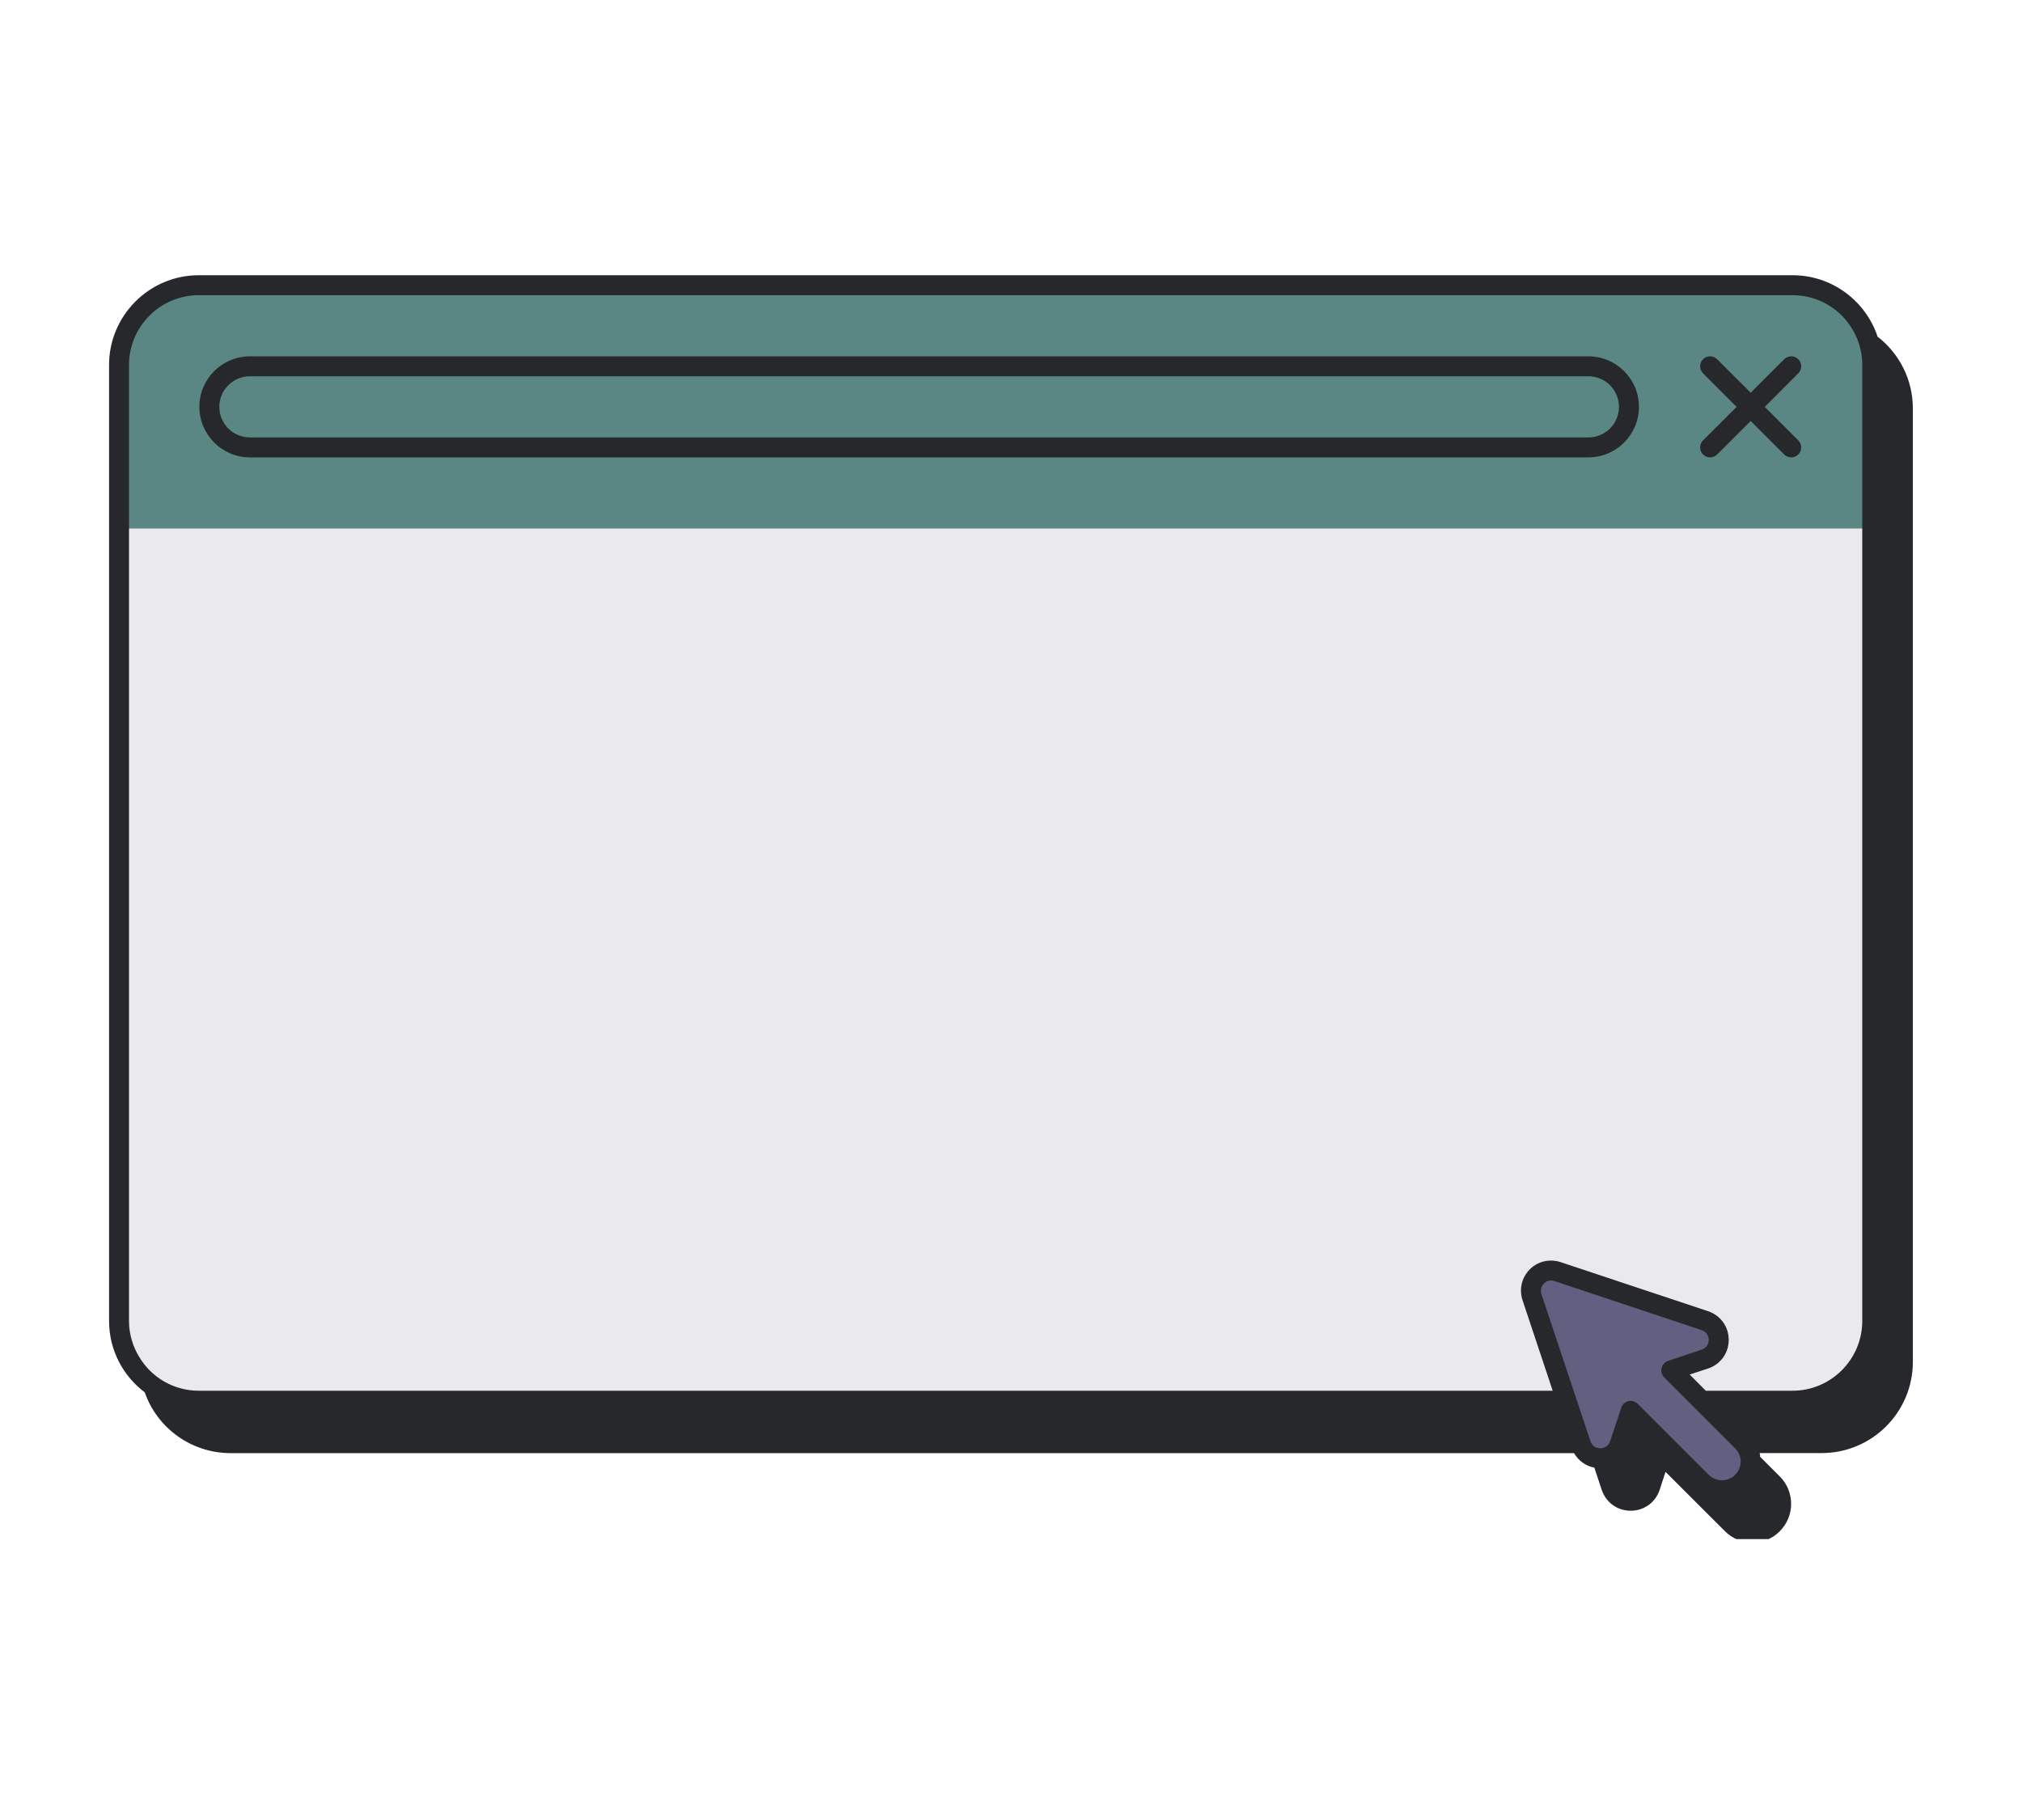 <svg xmlns="http://www.w3.org/2000/svg" xmlns:xlink="http://www.w3.org/1999/xlink" width="160" zoomAndPan="magnify" viewBox="0 0 120 108" height="144" preserveAspectRatio="xMidYMid meet" version="1.0"><defs><clipPath id="2883f94c1d"><path d="M 7 16.332 L 112 16.332 L 112 32 L 7 32 Z M 7 16.332 " clip-rule="nonzero"/></clipPath><clipPath id="89c07de8e6"><path d="M 6.473 16.332 L 113.723 16.332 L 113.723 91.332 L 6.473 91.332 Z M 6.473 16.332 " clip-rule="nonzero"/></clipPath></defs><path fill="#eaeaec" d="M 106.387 83.117 L 11.797 83.117 C 9.184 83.117 7.066 81 7.066 78.387 L 7.066 29.559 L 111.117 29.559 L 111.117 78.387 C 111.117 81 109 83.117 106.387 83.117 Z M 106.387 83.117 " fill-opacity="1" fill-rule="nonzero"/><g clip-path="url(#2883f94c1d)"><path fill="#5a8784" d="M 111.117 31.363 L 7.066 31.363 L 7.066 21.652 C 7.066 19.039 9.184 16.922 11.797 16.922 L 106.387 16.922 C 109 16.922 111.117 19.039 111.117 21.652 Z M 111.117 31.363 " fill-opacity="1" fill-rule="nonzero"/></g><path fill="#625f81" d="M 101.176 78.363 L 92.441 75.453 C 91.5 75.141 90.605 76.035 90.918 76.977 L 93.832 85.711 C 94.199 86.809 95.75 86.809 96.113 85.711 L 96.777 83.719 L 100.992 87.934 C 101.656 88.598 102.734 88.598 103.398 87.934 C 104.062 87.266 104.062 86.188 103.398 85.523 L 99.188 81.312 L 101.18 80.648 C 102.273 80.281 102.273 78.73 101.176 78.363 Z M 101.176 78.363 " fill-opacity="1" fill-rule="nonzero"/><path fill="#26282b" d="M 106.723 21.316 C 106.492 21.086 106.117 21.086 105.887 21.316 L 103.898 23.305 L 101.906 21.316 C 101.676 21.086 101.301 21.086 101.07 21.316 C 100.84 21.547 100.84 21.922 101.07 22.152 L 103.062 24.145 L 101.07 26.133 C 100.84 26.363 100.84 26.738 101.07 26.969 C 101.188 27.086 101.34 27.141 101.488 27.141 C 101.641 27.141 101.793 27.082 101.91 26.969 L 103.898 24.98 L 105.887 26.969 C 106.004 27.086 106.152 27.141 106.305 27.141 C 106.457 27.141 106.609 27.082 106.723 26.969 C 106.953 26.738 106.953 26.363 106.723 26.133 L 104.734 24.145 L 106.723 22.152 C 106.953 21.922 106.953 21.547 106.723 21.316 Z M 106.723 21.316 " fill-opacity="1" fill-rule="nonzero"/><path fill="#26282b" d="M 94.266 21.145 L 14.832 21.145 C 13.176 21.145 11.832 22.488 11.832 24.141 C 11.832 25.793 13.176 27.141 14.832 27.141 L 94.266 27.141 C 95.922 27.141 97.266 25.793 97.266 24.141 C 97.266 22.488 95.922 21.145 94.266 21.145 Z M 94.266 25.957 L 14.832 25.957 C 13.828 25.957 13.016 25.145 13.016 24.145 C 13.016 23.141 13.828 22.328 14.832 22.328 L 94.266 22.328 C 95.27 22.328 96.082 23.141 96.082 24.145 C 96.082 25.145 95.27 25.957 94.266 25.957 Z M 94.266 25.957 " fill-opacity="1" fill-rule="nonzero"/><g clip-path="url(#89c07de8e6)"><path fill="#26282b" d="M 111.43 19.977 C 110.723 17.859 108.734 16.332 106.379 16.332 L 11.797 16.332 C 8.863 16.332 6.473 18.723 6.473 21.656 L 6.473 78.387 C 6.473 80.113 7.301 81.652 8.59 82.621 C 9.324 84.727 11.336 86.23 13.691 86.23 L 93.414 86.23 C 93.676 86.68 94.113 86.996 94.621 87.094 L 95.059 88.418 C 95.32 89.164 95.984 89.648 96.773 89.648 C 97.566 89.648 98.242 89.164 98.492 88.418 L 98.844 87.34 L 102.371 90.863 C 102.809 91.301 103.387 91.539 104.004 91.539 C 104.617 91.539 105.199 91.301 105.625 90.863 C 106.523 89.965 106.523 88.512 105.625 87.613 L 104.453 86.441 C 104.465 86.371 104.453 86.301 104.43 86.227 L 108.105 86.227 C 111.102 86.227 113.523 83.801 113.523 80.809 L 113.523 24.246 C 113.523 22.508 112.707 20.969 111.43 19.977 Z M 102.973 87.52 C 102.547 87.945 101.84 87.945 101.41 87.52 L 97.199 83.309 C 97.082 83.188 96.93 83.129 96.773 83.129 C 96.727 83.129 96.691 83.129 96.645 83.141 C 96.445 83.191 96.277 83.344 96.219 83.531 L 95.559 85.52 C 95.426 85.91 95.07 85.945 94.977 85.945 C 94.871 85.945 94.516 85.91 94.387 85.52 L 93.391 82.527 L 91.477 76.789 C 91.406 76.566 91.465 76.328 91.629 76.164 C 91.797 75.996 92.031 75.938 92.258 76.023 L 100.984 78.93 C 101.375 79.062 101.41 79.406 101.41 79.512 C 101.41 79.617 101.375 79.961 100.984 80.09 L 99 80.754 C 98.809 80.812 98.656 80.977 98.609 81.18 C 98.562 81.379 98.621 81.582 98.762 81.734 L 102.973 85.945 C 103.188 86.16 103.305 86.43 103.305 86.727 C 103.305 87.023 103.188 87.305 102.973 87.52 Z M 110.52 78.387 C 110.52 80.668 108.664 82.527 106.379 82.527 L 101.234 82.527 L 100.277 81.566 L 101.363 81.211 C 102.109 80.965 102.594 80.289 102.594 79.512 C 102.594 78.719 102.109 78.055 101.363 77.805 L 92.625 74.898 C 91.984 74.684 91.273 74.836 90.789 75.324 C 90.305 75.809 90.141 76.516 90.363 77.168 L 92.148 82.527 L 11.797 82.527 C 10.305 82.527 8.992 81.734 8.273 80.539 C 7.883 79.91 7.656 79.168 7.656 78.387 L 7.656 21.656 C 7.656 19.371 9.516 17.516 11.797 17.516 L 106.379 17.516 C 107.668 17.516 108.828 18.105 109.586 19.039 C 110.164 19.75 110.52 20.66 110.52 21.656 Z M 110.52 78.387 " fill-opacity="1" fill-rule="nonzero"/></g></svg>